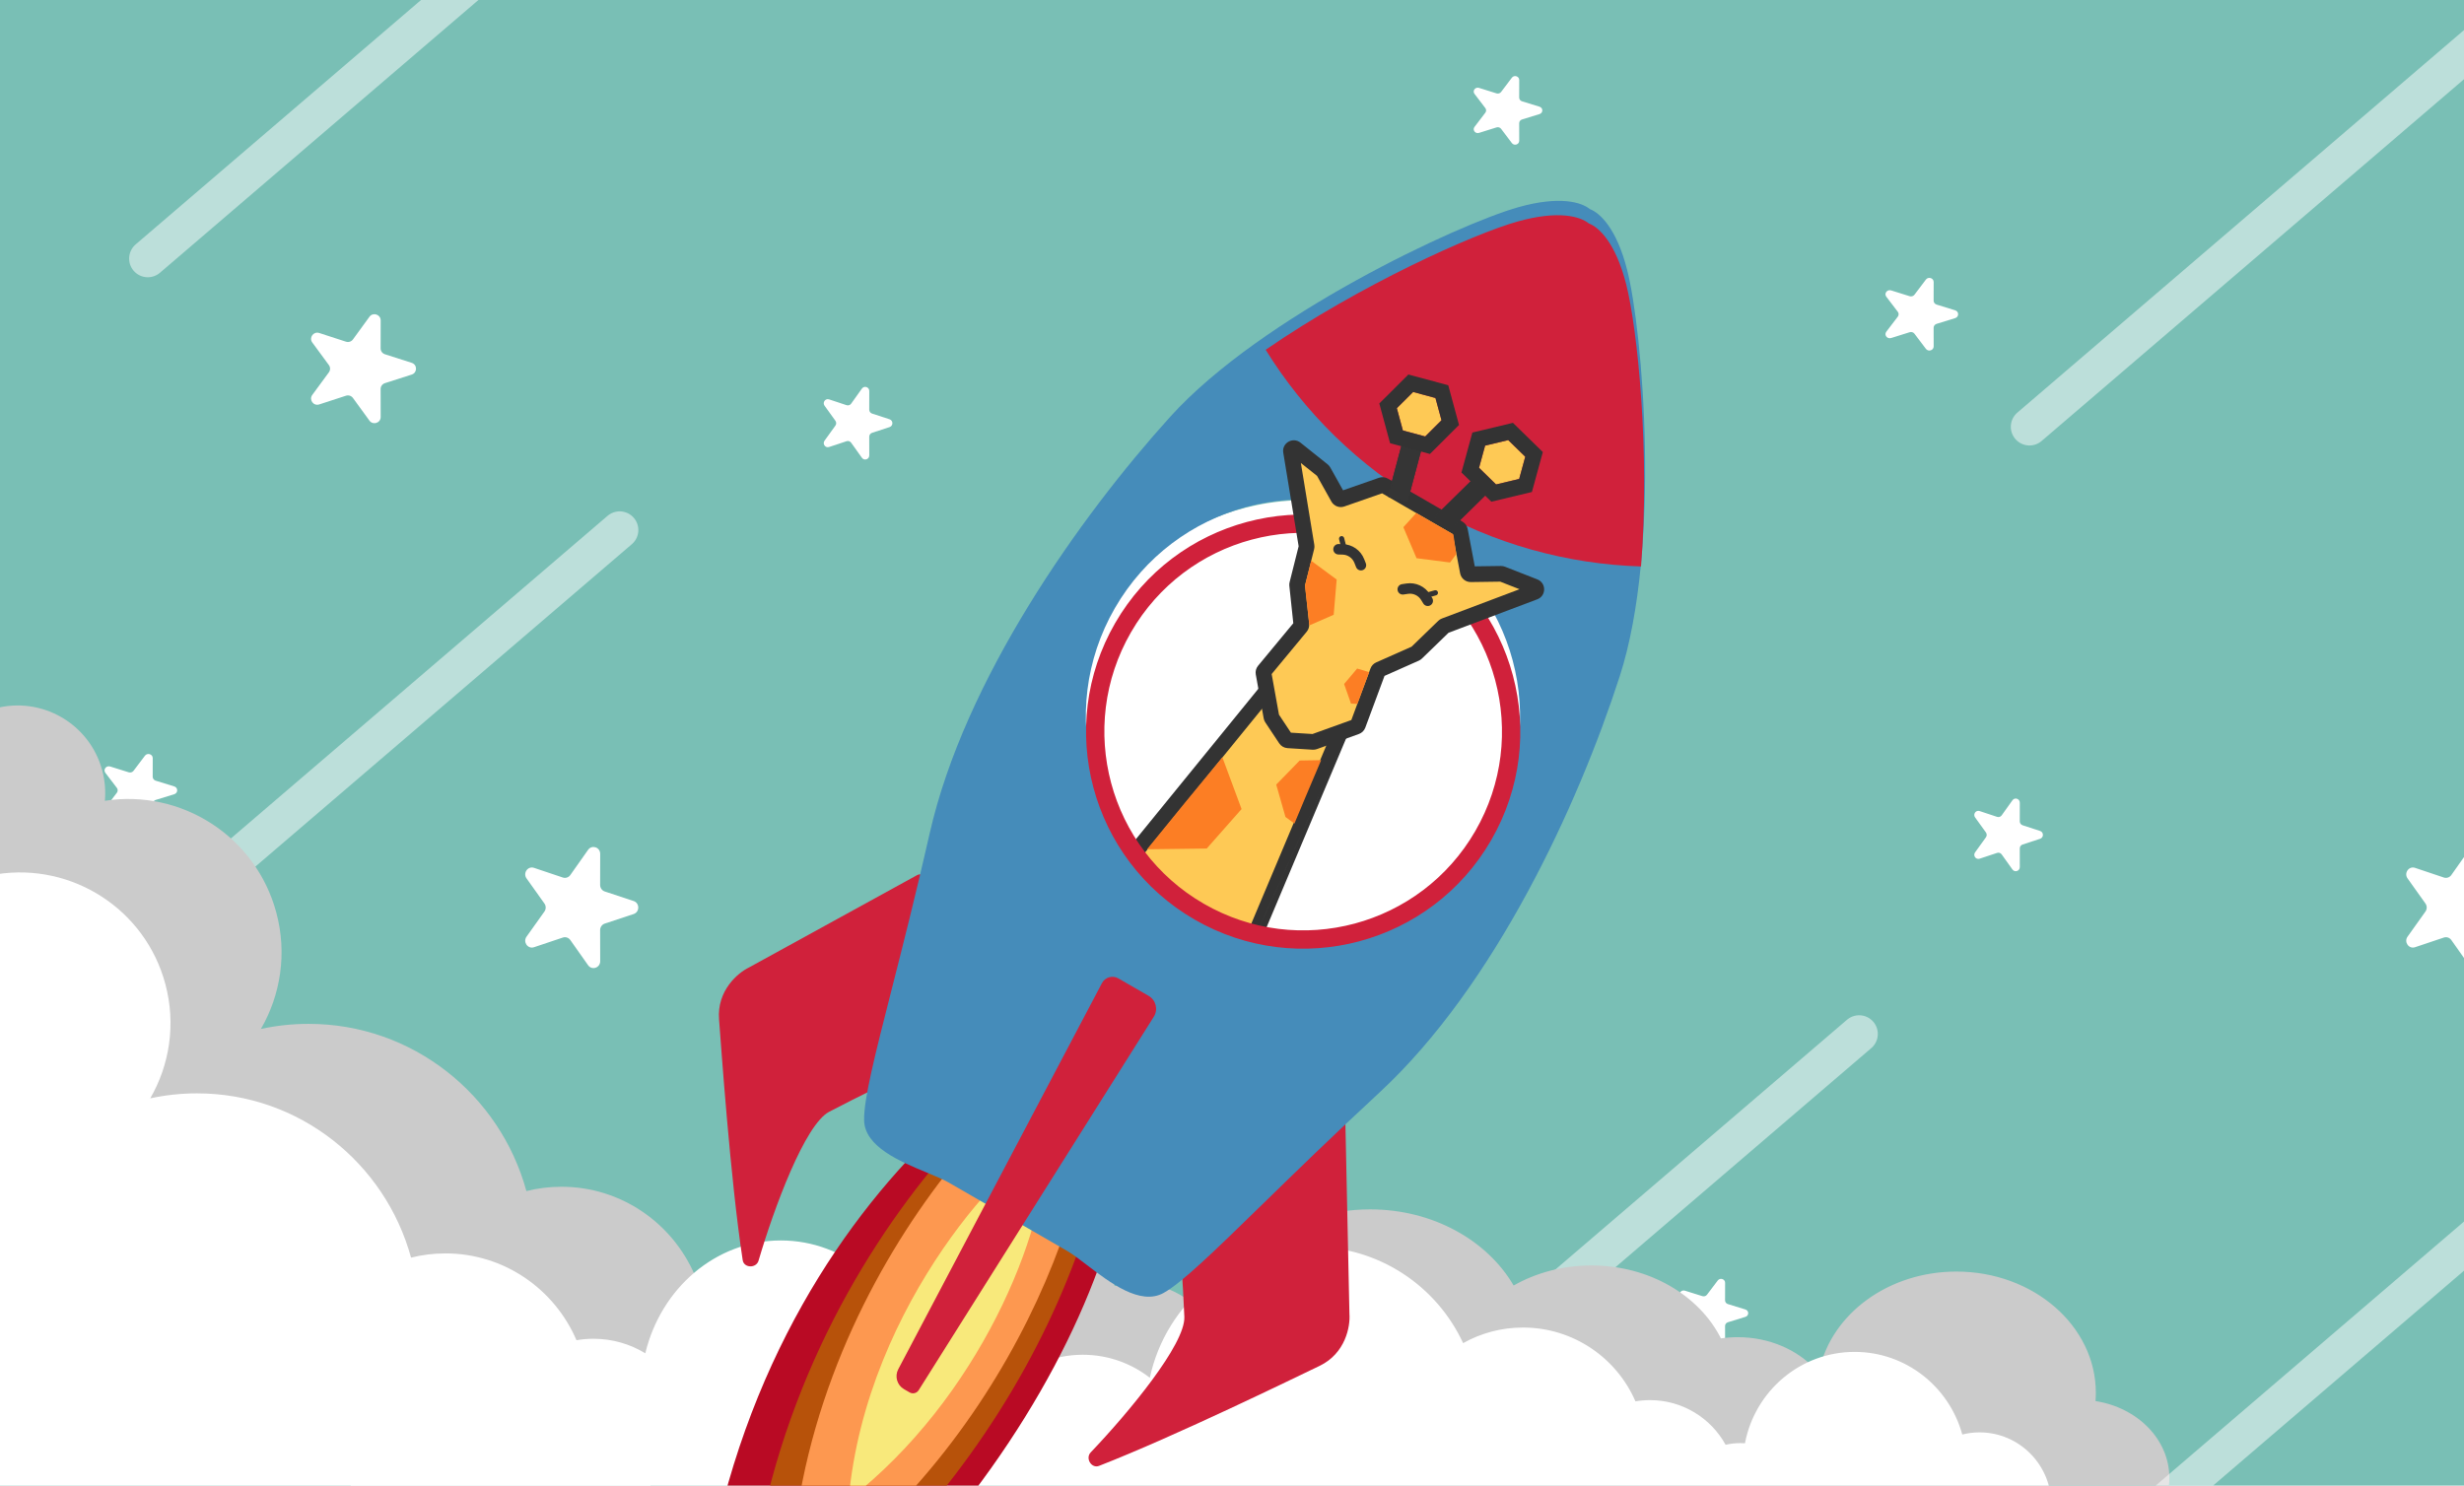 <svg width="660" height="398" viewBox="0 0 660 398" fill="none" xmlns="http://www.w3.org/2000/svg">
<g clip-path="url(#clip0_11374_1227)">
<rect width="660" height="398" fill="#79BFB5"/>
<path opacity="0.5" d="M497.984 277L385.59 373.277" stroke="white" stroke-width="10" stroke-linecap="round"/>
<path opacity="0.5" d="M165.984 142L53.59 238.277" stroke="white" stroke-width="10" stroke-linecap="round"/>
<path d="M467.518 350.819C468.522 351.129 468.522 352.488 467.518 352.798L462.824 354.246C462.374 354.385 462.07 354.786 462.071 355.238L462.082 359.956C462.084 360.965 460.733 361.386 460.114 360.568L457.224 356.745C456.947 356.378 456.455 356.225 456.005 356.366L451.318 357.833C450.315 358.148 449.48 357.048 450.102 356.232L453.01 352.422C453.289 352.056 453.289 351.561 453.01 351.196L450.102 347.385C449.48 346.57 450.315 345.47 451.318 345.784L456.005 347.252C456.455 347.392 456.947 347.239 457.224 346.873L460.114 343.05C460.733 342.232 462.084 342.652 462.082 343.661L462.071 348.379C462.07 348.831 462.374 349.232 462.824 349.371L467.518 350.819Z" fill="white"/>
<path d="M412.37 28.584C413.374 28.894 413.374 30.253 412.37 30.563L407.676 32.011C407.227 32.15 406.922 32.551 406.923 33.003L406.934 37.721C406.936 38.731 405.585 39.151 404.967 38.333L402.077 34.51C401.8 34.143 401.307 33.99 400.858 34.131L396.171 35.599C395.168 35.913 394.333 34.813 394.955 33.998L397.862 30.187C398.141 29.822 398.141 29.326 397.862 28.961L394.955 25.15C394.333 24.335 395.168 23.235 396.171 23.549L400.858 25.017C401.307 25.157 401.8 25.004 402.077 24.638L404.967 20.815C405.585 19.997 406.936 20.417 406.934 21.427L406.923 26.145C406.922 26.597 407.227 26.997 407.676 27.136L412.37 28.584Z" fill="white"/>
<path d="M523.702 83.133C524.766 83.461 524.766 84.9 523.702 85.228L518.733 86.762C518.256 86.909 517.934 87.333 517.935 87.812L517.947 92.807C517.949 93.876 516.518 94.321 515.863 93.455L512.803 89.407C512.51 89.019 511.988 88.857 511.513 89.006L506.55 90.56C505.488 90.892 504.604 89.728 505.263 88.865L508.341 84.83C508.636 84.443 508.636 83.918 508.341 83.532L505.263 79.497C504.604 78.633 505.488 77.469 506.55 77.802L511.513 79.356C511.988 79.504 512.51 79.342 512.803 78.954L515.863 74.907C516.518 74.04 517.949 74.485 517.947 75.554L517.935 80.55C517.934 81.028 518.256 81.453 518.733 81.6L523.702 83.133Z" fill="white"/>
<path d="M673.564 241.39C675.218 241.936 675.218 244.335 673.564 244.882L665.833 247.437C665.092 247.682 664.59 248.39 664.592 249.187L664.61 257.513C664.614 259.295 662.388 260.036 661.369 258.592L656.609 251.846C656.153 251.2 655.342 250.929 654.602 251.178L646.882 253.768C645.23 254.322 643.855 252.381 644.879 250.942L649.668 244.217C650.127 243.573 650.127 242.698 649.668 242.054L644.879 235.329C643.855 233.89 645.23 231.949 646.882 232.504L654.602 235.094C655.342 235.342 656.153 235.072 656.609 234.425L661.369 227.679C662.388 226.235 664.614 226.977 664.61 228.758L664.592 237.084C664.59 237.882 665.092 238.589 665.833 238.834L673.564 241.39Z" fill="white"/>
<path d="M169.72 241.39C171.374 241.936 171.374 244.335 169.72 244.882L161.989 247.437C161.249 247.682 160.747 248.39 160.749 249.187L160.766 257.513C160.77 259.295 158.545 260.036 157.526 258.592L152.766 251.846C152.31 251.2 151.498 250.929 150.759 251.178L143.039 253.768C141.387 254.322 140.011 252.381 141.036 250.942L145.825 244.217C146.284 243.573 146.284 242.698 145.825 242.054L141.036 235.329C140.011 233.89 141.387 231.949 143.039 232.504L150.759 235.094C151.498 235.342 152.31 235.072 152.766 234.425L157.526 227.679C158.545 226.235 160.77 226.977 160.766 228.758L160.749 237.084C160.747 237.882 161.249 238.589 161.989 238.834L169.72 241.39Z" fill="white"/>
<path d="M546.455 222.624C547.459 222.952 547.459 224.391 546.455 224.719L541.761 226.253C541.311 226.4 541.007 226.824 541.008 227.303L541.018 232.298C541.021 233.367 539.669 233.812 539.051 232.946L536.161 228.898C535.884 228.51 535.391 228.348 534.942 228.497L530.255 230.051C529.252 230.383 528.417 229.219 529.039 228.356L531.947 224.321C532.225 223.934 532.225 223.409 531.947 223.023L529.039 218.988C528.417 218.124 529.252 216.96 530.255 217.292L534.942 218.846C535.391 218.995 535.884 218.833 536.161 218.445L539.051 214.398C539.669 213.531 541.021 213.976 541.018 215.045L541.008 220.041C541.007 220.519 541.311 220.944 541.761 221.091L546.455 222.624Z" fill="white"/>
<path d="M330.19 239.925C331.194 240.253 331.194 241.693 330.19 242.021L325.496 243.554C325.046 243.701 324.742 244.125 324.743 244.604L324.753 249.599C324.756 250.668 323.404 251.113 322.786 250.247L319.896 246.199C319.619 245.811 319.126 245.649 318.677 245.798L313.99 247.352C312.987 247.685 312.152 246.52 312.774 245.657L315.682 241.622C315.96 241.235 315.96 240.711 315.682 240.324L312.774 236.289C312.152 235.426 312.987 234.261 313.99 234.594L318.677 236.148C319.126 236.297 319.619 236.135 319.896 235.747L322.786 231.699C323.404 230.833 324.756 231.277 324.753 232.346L324.743 237.342C324.742 237.82 325.046 238.245 325.496 238.392L330.19 239.925Z" fill="white"/>
<path d="M55.533 325.35C56.537 325.678 56.537 327.117 55.533 327.445L50.839 328.978C50.389 329.125 50.085 329.55 50.086 330.029L50.097 335.024C50.099 336.093 48.748 336.538 48.129 335.672L45.239 331.624C44.962 331.236 44.47 331.074 44.02 331.223L39.334 332.777C38.331 333.109 37.495 331.945 38.117 331.081L41.025 327.046C41.304 326.66 41.304 326.135 41.025 325.748L38.117 321.713C37.495 320.85 38.331 319.686 39.334 320.018L44.02 321.572C44.47 321.721 44.962 321.559 45.239 321.171L48.129 317.123C48.748 316.257 50.099 316.702 50.097 317.771L50.086 322.766C50.085 323.245 50.389 323.67 50.839 323.816L55.533 325.35Z" fill="white"/>
<path d="M46.666 210.684C47.73 211.012 47.73 212.452 46.666 212.78L41.697 214.313C41.22 214.46 40.898 214.884 40.899 215.363L40.91 220.358C40.913 221.427 39.482 221.872 38.827 221.006L35.767 216.958C35.474 216.57 34.952 216.408 34.477 216.557L29.514 218.111C28.452 218.444 27.568 217.279 28.227 216.416L31.305 212.381C31.6 211.994 31.6 211.47 31.305 211.083L28.227 207.048C27.568 206.185 28.452 205.02 29.514 205.353L34.477 206.907C34.952 207.056 35.474 206.894 35.767 206.506L38.827 202.458C39.482 201.592 40.913 202.037 40.91 203.105L40.899 208.101C40.898 208.58 41.22 209.004 41.697 209.151L46.666 210.684Z" fill="white"/>
<path d="M238.277 112.329C239.281 112.657 239.281 114.096 238.277 114.424L233.583 115.957C233.133 116.104 232.829 116.529 232.83 117.008L232.841 122.003C232.843 123.072 231.492 123.517 230.873 122.651L227.983 118.603C227.706 118.215 227.214 118.053 226.765 118.202L222.077 119.756C221.075 120.088 220.239 118.924 220.862 118.06L223.769 114.025C224.048 113.639 224.048 113.114 223.769 112.727L220.862 108.692C220.239 107.829 221.075 106.665 222.077 106.997L226.765 108.551C227.214 108.7 227.706 108.538 227.983 108.15L230.873 104.102C231.492 103.236 232.843 103.681 232.841 104.75L232.83 109.745C232.829 110.224 233.133 110.649 233.583 110.795L238.277 112.329Z" fill="white"/>
<path d="M110.282 97.207C111.818 97.699 111.818 99.858 110.282 100.35L103.103 102.65C102.415 102.87 101.95 103.507 101.951 104.225L101.968 111.718C101.971 113.322 99.904 113.989 98.959 112.69L94.538 106.618C94.115 106.036 93.362 105.793 92.675 106.016L85.506 108.347C83.972 108.846 82.695 107.1 83.646 105.805L88.093 99.752C88.519 99.172 88.519 98.385 88.093 97.805L83.646 91.753C82.695 90.457 83.972 88.711 85.506 89.21L92.675 91.541C93.362 91.764 94.115 91.521 94.538 90.939L98.959 84.867C99.904 83.568 101.971 84.235 101.968 85.839L101.951 93.332C101.95 94.05 102.415 94.687 103.103 94.907L110.282 97.207Z" fill="white"/>
<path fill-rule="evenodd" clip-rule="evenodd" d="M10.313 288.368C2.926 283.033 -2.74 275.217 -5.283 265.729C-8.162 254.981 -6.498 244.087 -1.468 235.086C-9.234 232.952 -15.694 226.872 -17.93 218.53C-21.282 206.018 -13.857 193.158 -1.345 189.805C11.167 186.452 24.028 193.878 27.381 206.39C28.113 209.124 28.331 211.874 28.094 214.539C48.545 211.352 68.532 224.036 74.01 244.482C76.947 255.443 75.158 266.557 69.891 275.66C74.004 274.769 78.272 274.3 82.649 274.3C110.484 274.3 133.931 293.266 141 319.093C144.005 318.342 147.149 317.943 150.385 317.943C166.381 317.943 180.123 327.687 186.104 341.615C187.611 341.355 189.16 341.22 190.74 341.22C199.04 341.22 206.477 344.947 211.499 350.834C214.808 348.809 218.635 347.652 222.713 347.652C223.247 347.652 223.777 347.672 224.302 347.711C227.674 328.745 243.172 314.412 261.78 314.412C279.327 314.412 294.108 327.157 298.564 344.515C300.459 344.01 302.441 343.742 304.482 343.742C312.787 343.742 320.128 348.183 324.566 354.98C327.908 337.408 345.634 324 367 324C383.811 324 398.369 332.301 405.44 344.4C411.414 341.005 418.578 339.027 426.281 339.027C441.815 339.027 455.16 347.07 460.968 358.567C462.431 358.353 463.935 358.241 465.469 358.241C473.962 358.241 481.525 361.657 486.394 366.975C486.714 366.983 487.032 366.996 487.349 367.015C490.65 352.006 505.819 340.663 524.034 340.663C544.662 340.663 561.385 355.211 561.385 373.158C561.385 373.898 561.357 374.633 561.301 375.361C572.543 377.101 581.078 385.647 581.078 395.927C581.078 407.464 570.328 416.816 557.066 416.816C547.842 416.816 539.832 412.291 535.811 405.653H524.086L524.034 405.653L523.982 405.653H485.86L485.794 405.653L485.727 405.653H483.125V405.515C479.785 405.168 476.673 404.176 473.957 402.687C471.291 403.456 468.437 403.874 465.469 403.874C465 403.874 464.533 403.863 464.07 403.842V403.874H426.307H426.281H426.254H296.121V396.535H261.832L261.78 396.535L261.727 396.535H222.776L222.713 396.535L222.651 396.535H219.987V396.361C215.339 395.763 211.123 393.654 207.774 390.504C203.098 394.259 197.179 396.502 190.74 396.502C190.257 396.502 189.777 396.489 189.3 396.464V396.502H16.356V396.019C14.481 396.336 12.554 396.502 10.589 396.502C-8.514 396.502 -24 380.87 -24 361.587C-24 342.304 -8.514 326.672 10.589 326.672C11.642 326.672 12.683 326.72 13.712 326.813C14.037 325.629 14.479 324.483 15.027 323.393C11.065 320.04 8.05 315.487 6.605 310.094C4.532 302.357 6.123 294.501 10.313 288.368Z" fill="#CBCBCB"/>
<path fill-rule="evenodd" clip-rule="evenodd" d="M160.562 405.563H132.587C132.575 405.563 132.562 405.563 132.55 405.563C132.538 405.563 132.526 405.563 132.513 405.563H106.952C106.938 405.563 106.923 405.563 106.908 405.563C106.893 405.563 106.879 405.563 106.864 405.563H105.119V405.456C97.729 404.564 92 398.215 92 390.515C92 382.204 98.675 375.466 106.908 375.466C107.259 375.466 107.607 375.478 107.951 375.502C110.165 363.825 120.336 355 132.55 355C144.068 355 153.769 362.847 156.694 373.534C157.938 373.223 159.239 373.058 160.578 373.058C169.47 373.058 176.679 380.335 176.679 389.311C176.679 397.677 170.417 404.566 162.366 405.464V405.563H160.594C160.588 405.563 160.583 405.563 160.578 405.563C160.573 405.563 160.567 405.563 160.562 405.563Z" fill="white"/>
<path fill-rule="evenodd" clip-rule="evenodd" d="M-18.289 306.742C-25.547 301.501 -31.114 293.821 -33.611 284.5C-36.441 273.942 -34.806 263.239 -29.864 254.395C-37.493 252.299 -43.84 246.325 -46.036 238.131C-49.33 225.838 -42.035 213.203 -29.743 209.91C-17.45 206.616 -4.815 213.911 -1.522 226.203C-0.802 228.889 -0.588 231.591 -0.821 234.209C19.271 231.078 38.907 243.54 44.289 263.627C47.175 274.395 45.417 285.314 40.243 294.257C44.283 293.382 48.477 292.921 52.776 292.921C80.123 292.921 103.158 311.554 110.102 336.928C113.055 336.19 116.144 335.798 119.323 335.798C135.038 335.798 148.539 345.37 154.415 359.053C155.896 358.799 157.417 358.666 158.97 358.666C164.048 358.666 168.797 360.086 172.849 362.554C177.02 345.17 191.691 332.329 209.149 332.329C226.388 332.329 240.91 344.85 245.287 361.903C247.149 361.407 249.096 361.143 251.101 361.143C258.746 361.143 265.559 364.974 269.974 370.949C275.203 365.991 282.267 362.95 290.042 362.95C296.81 362.95 303.04 365.255 307.99 369.123C312.295 349.049 330.14 334 351.5 334C369.411 334 384.851 344.582 391.908 359.835C396.65 357.174 402.12 355.657 407.944 355.657C421.435 355.657 433.024 363.798 438.069 375.434C439.339 375.218 440.645 375.105 441.978 375.105C450.695 375.105 458.284 379.935 462.215 387.064C463.483 386.775 464.802 386.622 466.156 386.622C466.575 386.622 466.99 386.637 467.401 386.666C470.045 372.721 482.191 362.183 496.776 362.183C510.53 362.183 522.116 371.554 525.608 384.316C527.094 383.944 528.647 383.747 530.246 383.747C540.865 383.747 549.473 392.436 549.473 403.155C549.473 413.145 541.996 421.372 532.382 422.445V422.563H530.258H530.246H530.234H496.82L496.776 422.563L496.734 422.563H466.209L466.156 422.563L466.104 422.563H464.019V422.435C460.228 421.978 456.803 420.317 454.129 417.842C450.599 420.03 446.436 421.293 441.978 421.293C441.57 421.293 441.164 421.283 440.762 421.262V421.293H407.944H363.747C359.856 422.405 355.747 423 351.5 423C347.252 423 343.144 422.405 339.253 421.293H294.904V420.89C293.323 421.155 291.698 421.293 290.042 421.293C279.736 421.293 270.679 415.95 265.49 407.882C262.148 410.563 258.138 412.333 253.778 412.852V413.01H251.119L251.101 413.01L251.082 413.01H209.201L209.149 413.01L209.097 413.01H170.833L170.768 413.01L170.704 413.01H168.09V412.839C167.098 412.711 166.125 412.513 165.177 412.25C163.185 412.725 161.106 412.977 158.97 412.977C158.495 412.977 158.024 412.964 157.555 412.94V412.977H-12.352V412.502C-14.195 412.814 -16.088 412.977 -18.018 412.977C-36.786 412.977 -52 397.62 -52 378.675C-52 359.731 -36.786 344.374 -18.018 344.374C-16.984 344.374 -15.961 344.42 -14.95 344.512C-14.63 343.349 -14.197 342.223 -13.659 341.152C-17.55 337.858 -20.513 333.385 -21.932 328.087C-23.969 320.485 -22.407 312.767 -18.289 306.742Z" fill="white"/>
<path opacity="0.5" d="M151.984 -27L39.59 69.277" stroke="white" stroke-width="10" stroke-linecap="round"/>
<path opacity="0.5" d="M690.171 308L527.651 447.212" stroke="white" stroke-width="10" stroke-linecap="round"/>
<circle cx="349.735" cy="198.549" r="64.558" fill="white"/>
<path d="M299.742 274.361C275.563 274.147 184.547 337.616 185.723 468.876C275.868 410.958 315.241 317.673 299.742 274.361Z" fill="#B90A24"/>
<path d="M298.703 273.761C281.122 275.098 201.536 340.976 199.188 448.756C272.074 398.933 302.441 321.87 298.703 273.761Z" fill="#B7520A"/>
<path d="M293.231 279.899C279.184 280.931 213.168 342.084 211.501 427.97C269.652 388.408 296.312 318.246 293.231 279.899Z" fill="#FD9850"/>
<path d="M280.325 306.428C272.289 307.687 232.038 348.499 227.303 401.802C262.128 374.719 280.387 330.058 280.325 306.428Z" fill="#F8E97B"/>
<path d="M335.159 237.939L325.252 240.901L321.51 247.87L328.261 248.028L335.178 248.282L337.428 242.852L335.159 237.939Z" fill="#FC7E24"/>
<path d="M200.646 259.181L245.608 234.479C246.975 233.728 248.636 234.759 248.57 236.317L246.514 284.493C246.484 285.201 246.087 285.838 245.456 286.161C240.747 288.577 229.853 293.758 222.079 297.866C215.604 301.288 207.326 323.606 203.184 337.74C202.569 339.839 199.267 339.764 198.936 337.602C195.59 315.716 193.126 279.747 192.604 273.11C191.991 265.327 197.71 260.581 200.646 259.181Z" fill="#D0213B"/>
<path d="M361.456 352.025L360.368 300.735C360.335 299.176 358.611 298.253 357.295 299.089L316.601 324.957C316.003 325.337 315.65 326 315.685 326.708C315.947 331.994 316.908 344.019 317.237 352.806C317.511 360.124 302.322 378.452 292.153 389.106C290.643 390.689 292.358 393.51 294.396 392.716C315.023 384.671 347.405 368.82 353.414 365.954C360.46 362.593 361.711 355.268 361.456 352.025Z" fill="#D0213B"/>
<path d="M307.105 256.711L332.38 256.946C332.535 256.947 332.676 256.855 332.736 256.712L362.524 185.595C362.599 185.418 362.529 185.213 362.362 185.117L345.901 175.613C345.738 175.519 345.532 175.556 345.413 175.701L296.333 235.704C296.237 235.821 296.22 235.985 296.289 236.12L306.767 256.503C306.833 256.629 306.963 256.709 307.105 256.711Z" fill="#FEC955"/>
<path fill-rule="evenodd" clip-rule="evenodd" d="M365.2 186.832C365.685 185.681 365.248 184.355 364.18 183.739L347.97 174.38C346.93 173.78 345.602 174.031 344.834 174.975L295.918 235.075C295.296 235.84 295.178 236.899 295.619 237.771L305.842 258.007C306.254 258.824 307.086 259.338 308.001 259.34L332.985 259.407C333.982 259.409 334.89 258.805 335.281 257.876L333.367 257.078L333.363 257.076M333.367 257.078L335.281 257.876L365.2 186.832M360.786 186.63L331.901 255.216L309.089 255.156L299.834 236.834L347.118 178.739L360.786 186.63ZM333.043 255.22C333.042 255.22 333.042 255.22 333.041 255.22Z" fill="#333333"/>
<path d="M327.423 202.894L317.105 215.413L307.239 227.532L323.235 227.324L332.562 216.752L327.423 202.894Z" fill="#FC7E24"/>
<path d="M353.881 203.652L348.124 203.752L341.849 210.2L344.321 218.866L346.724 220.636L349.611 213.724L353.881 203.652Z" fill="#FC7E24"/>
<path fill-rule="evenodd" clip-rule="evenodd" d="M406.738 55.501C417.791 52.397 423.593 54.176 425.847 56.014C428.565 57.047 433.006 61.182 435.844 72.306C440.017 88.661 445.029 146.564 433.856 181.177C422.682 215.789 400.383 264.123 369.442 292.745C357.048 304.21 346.631 314.37 338.065 322.724L338.065 322.724C325.246 335.227 316.575 343.683 311.642 346.408C305.42 349.844 297.289 343.618 291.095 338.877L291.095 338.876C289.095 337.345 287.298 335.969 285.832 335.123L265.917 323.625L254.138 316.824C252.672 315.978 250.582 315.109 248.256 314.143L248.255 314.143C241.052 311.15 231.595 307.221 231.46 300.115C231.353 294.48 234.341 282.743 238.759 265.39L238.759 265.389C241.711 253.794 245.301 239.692 249.033 223.227C258.35 182.12 289.059 138.641 313.447 111.659C337.836 84.676 390.488 60.065 406.738 55.501ZM319.929 242.329C292.116 226.27 282.586 190.705 298.644 162.891C314.703 135.077 350.268 125.548 378.082 141.606C405.895 157.664 415.425 193.23 399.367 221.043C383.309 248.857 347.743 258.387 319.929 242.329Z" fill="#458CBA"/>
<g filter="url(#filter0_d_11374_1227)">
<path fill-rule="evenodd" clip-rule="evenodd" d="M322.441 238.116C296.973 223.412 288.247 190.846 302.951 165.378C317.655 139.91 350.221 131.184 375.689 145.888C401.157 160.592 409.883 193.158 395.179 218.626C380.475 244.094 347.909 252.82 322.441 238.116ZM319.989 242.363C292.175 226.305 282.646 190.74 298.704 162.926C314.762 135.112 350.328 125.582 378.141 141.641C405.955 157.699 415.485 193.264 399.427 221.078C383.368 248.892 347.803 258.422 319.989 242.363Z" fill="#D0213B"/>
</g>
<g filter="url(#filter1_d_11374_1227)">
<path fill-rule="evenodd" clip-rule="evenodd" d="M439.56 147.756C442.018 117.143 438.584 83.913 435.584 72.156C432.747 61.033 428.305 56.898 425.587 55.864C423.333 54.026 417.531 52.247 406.478 55.351C394.796 58.632 364.301 72.273 339.019 89.708C349.343 106.395 363.826 120.842 382.01 131.34C400.194 141.839 419.947 147.158 439.56 147.756Z" fill="#D0213B"/>
</g>
<path fill-rule="evenodd" clip-rule="evenodd" d="M380.702 135.805L390.686 141.569C390.88 141.681 391.015 141.871 391.057 142.09L393.175 153.218C393.245 153.584 393.569 153.848 393.942 153.842L402.069 153.728C402.168 153.726 402.267 153.744 402.36 153.781L411.017 157.17C411.67 157.426 411.669 158.347 411.015 158.594L386.987 167.661C386.889 167.698 386.801 167.754 386.726 167.827L379.4 174.928C379.336 174.99 379.261 175.04 379.179 175.076L369.477 179.386C369.29 179.469 369.145 179.623 369.073 179.815L363.727 194.217C363.649 194.426 363.483 194.59 363.272 194.666L352.022 198.716C351.923 198.751 351.819 198.766 351.714 198.759L344.993 198.339C344.753 198.324 344.533 198.197 344.399 197.996L340.675 192.386C340.617 192.299 340.578 192.201 340.559 192.098L338.441 180.33C338.401 180.109 338.46 179.883 338.603 179.711L348.402 167.88C348.532 167.723 348.593 167.52 348.572 167.316L347.453 156.759C347.443 156.67 347.45 156.58 347.471 156.494L349.958 146.598C349.983 146.498 349.987 146.393 349.97 146.29L345.809 120.947C345.696 120.258 346.493 119.796 347.041 120.233L354.305 126.036C354.383 126.098 354.448 126.175 354.496 126.262L358.461 133.357C358.643 133.683 359.033 133.832 359.385 133.709L370.08 129.98C370.291 129.906 370.524 129.928 370.717 130.04L380.702 135.805Z" fill="#FEC955"/>
<path fill-rule="evenodd" clip-rule="evenodd" d="M393.125 141.71C392.968 140.889 392.46 140.174 391.733 139.755L371.765 128.226C371.038 127.806 370.166 127.723 369.376 127.999L359.746 131.356L356.334 125.248C356.152 124.923 355.908 124.635 355.616 124.401L348.352 118.599C346.297 116.957 343.307 118.69 343.732 121.275L347.849 146.346L345.429 155.973C345.348 156.298 345.324 156.635 345.36 156.968L346.42 166.969L336.977 178.37C336.443 179.015 336.22 179.863 336.369 180.69L338.488 192.458C338.557 192.843 338.705 193.21 338.922 193.537L342.646 199.148C343.146 199.901 343.971 200.377 344.873 200.433L351.594 200.853C351.985 200.878 352.377 200.822 352.746 200.69L363.996 196.64C364.786 196.356 365.41 195.739 365.701 194.954L370.853 181.076L380.044 176.994C380.351 176.858 380.631 176.669 380.871 176.436L388 169.527L411.77 160.557C414.221 159.632 414.226 156.176 411.778 155.217L403.12 151.828C402.772 151.692 402.401 151.625 402.028 151.63L395.032 151.728L393.125 141.71ZM389.104 143.075L391.107 153.598C391.368 154.971 392.583 155.96 393.983 155.94L401.846 155.83L407.018 157.855L386.232 165.698C385.867 165.836 385.535 166.047 385.255 166.318L378.098 173.255L368.612 177.468C367.911 177.78 367.366 178.359 367.099 179.077L361.967 192.901L351.558 196.648L345.782 196.287L342.582 191.465L340.622 180.578L350.028 169.221C350.516 168.631 350.746 167.87 350.665 167.107L349.571 156.785L351.999 147.118C352.094 146.741 352.111 146.347 352.047 145.962L348.448 124.039L352.788 127.506L356.623 134.371C357.306 135.593 358.77 136.15 360.089 135.69L370.204 132.163L389.104 143.075Z" fill="#333333"/>
<path d="M358.038 155.267L351.212 150.227L349.539 156.958L350.731 167.542L357.238 164.702L358.038 155.267Z" fill="#FC7E24"/>
<path d="M363.58 188.595L366.728 180.077L363.526 179.108L360.03 183.247L361.872 188.488L363.58 188.595Z" fill="#FC7E24"/>
<path d="M379.35 137.443L375.903 141.24L379.432 149.551L388.4 150.699L390.066 148.469L389.308 143.192L379.35 137.443Z" fill="#FC7E24"/>
<path fill-rule="evenodd" clip-rule="evenodd" d="M395.674 127.746L398.973 131.08L388.126 141.749L384.826 138.415L395.674 127.746ZM399.515 131.085L388.124 142.288L384.285 138.41L395.676 127.206L399.515 131.085Z" fill="#353535"/>
<path d="M375.909 117.384L381.178 118.805L377.007 134.467L371.738 133.046L375.909 117.384Z" fill="#353535"/>
<path d="M403.985 117.906L397.798 119.389L396.174 125.329L400.736 129.786L406.923 128.304L408.548 122.364L403.985 117.906Z" fill="#FEC955"/>
<path d="M384.495 106.628L378.517 105.016L374.156 109.364L375.772 115.323L381.75 116.935L386.112 112.587L384.495 106.628Z" fill="#FEC955"/>
<path fill-rule="evenodd" clip-rule="evenodd" d="M377.15 159.093C378.54 158.886 379.918 159.529 380.653 160.726L381.244 161.688C381.649 162.348 382.511 162.554 383.171 162.149C383.831 161.744 384.037 160.882 383.632 160.222L383.042 159.26C381.719 157.105 379.238 155.948 376.737 156.321L375.529 156.502C374.764 156.616 374.236 157.329 374.35 158.094C374.464 158.86 375.177 159.388 375.943 159.274L377.15 159.093Z" fill="#333333"/>
<path fill-rule="evenodd" clip-rule="evenodd" d="M385.153 158.628C385.047 158.256 384.659 158.04 384.287 158.146L381.404 158.962C381.031 159.068 380.815 159.455 380.921 159.827C381.026 160.199 381.414 160.415 381.786 160.309L384.669 159.493C385.042 159.387 385.258 159 385.153 158.628Z" fill="#333333"/>
<path fill-rule="evenodd" clip-rule="evenodd" d="M362.788 150.801C362.273 149.494 361.027 148.622 359.623 148.584L358.495 148.554C357.721 148.533 357.111 147.889 357.131 147.115C357.152 146.342 357.796 145.731 358.57 145.752L359.698 145.782C362.226 145.85 364.468 147.421 365.396 149.773L365.843 150.909C366.127 151.629 365.774 152.443 365.054 152.727C364.334 153.011 363.52 152.657 363.236 151.937L362.788 150.801Z" fill="#333333"/>
<path fill-rule="evenodd" clip-rule="evenodd" d="M359.19 143.638C359.565 143.544 359.946 143.771 360.041 144.147L360.775 147.052C360.87 147.427 360.643 147.808 360.268 147.903C359.893 147.997 359.512 147.769 359.417 147.394L358.683 144.489C358.588 144.114 358.815 143.733 359.19 143.638Z" fill="#333333"/>
<path d="M399.515 131.085L395.676 127.206L384.285 138.41L388.124 142.288L399.515 131.085Z" fill="#333333"/>
<path fill-rule="evenodd" clip-rule="evenodd" d="M380.71 119.073L376.181 117.852L372.206 132.778L376.735 133.999L380.71 119.073ZM375.909 117.384L371.738 133.046L377.007 134.467L381.178 118.805L375.909 117.384Z" fill="#353535"/>
<path fill-rule="evenodd" clip-rule="evenodd" d="M405.25 113.282L394.388 115.884L391.461 126.584L399.471 134.41L410.333 131.808L413.26 121.108L405.25 113.282ZM406.923 128.304L400.736 129.786L396.174 125.329L397.798 119.388L403.985 117.906L408.548 122.364L406.923 128.304Z" fill="#333333"/>
<path fill-rule="evenodd" clip-rule="evenodd" d="M387.923 103.21L377.247 100.332L369.457 108.097L372.345 118.741L383.021 121.619L390.81 113.854L387.923 103.21ZM381.751 116.935L375.772 115.323L374.156 109.364L378.517 105.016L384.495 106.628L386.112 112.587L381.751 116.935Z" fill="#333333"/>
<path fill-rule="evenodd" clip-rule="evenodd" d="M302.305 263.705C302.305 263.705 302.305 263.705 302.305 263.705L307.668 266.801C309.633 267.936 310.262 270.476 309.053 272.396L246.073 372.445C245.56 373.26 244.494 373.524 243.66 373.043V373.043L242.14 372.165C240.279 371.09 239.599 368.736 240.602 366.835L295.167 263.387C296.006 261.795 298 261.22 299.558 262.119L302.305 263.705C302.305 263.705 302.305 263.705 302.305 263.705V263.705Z" fill="#D0213B"/>
<path opacity="0.5" d="M747.139 -60L543.61 114.344" stroke="white" stroke-width="10" stroke-linecap="round"/>
</g>
<defs>
<filter id="filter0_d_11374_1227" x="286.903" y="133.84" width="124.324" height="124.324" filterUnits="userSpaceOnUse" color-interpolation-filters="sRGB">
<feFlood flood-opacity="0" result="BackgroundImageFix"/>
<feColorMatrix in="SourceAlpha" type="matrix" values="0 0 0 0 0 0 0 0 0 0 0 0 0 0 0 0 0 0 127 0" result="hardAlpha"/>
<feOffset dy="4"/>
<feGaussianBlur stdDeviation="2"/>
<feComposite in2="hardAlpha" operator="out"/>
<feColorMatrix type="matrix" values="0 0 0 0 0 0 0 0 0 0 0 0 0 0 0 0 0 0 0.25 0"/>
<feBlend mode="normal" in2="BackgroundImageFix" result="effect1_dropShadow_11374_1227"/>
<feBlend mode="normal" in="SourceGraphic" in2="effect1_dropShadow_11374_1227" result="shape"/>
</filter>
<filter id="filter1_d_11374_1227" x="335.019" y="53.661" width="109.38" height="102.095" filterUnits="userSpaceOnUse" color-interpolation-filters="sRGB">
<feFlood flood-opacity="0" result="BackgroundImageFix"/>
<feColorMatrix in="SourceAlpha" type="matrix" values="0 0 0 0 0 0 0 0 0 0 0 0 0 0 0 0 0 0 127 0" result="hardAlpha"/>
<feOffset dy="4"/>
<feGaussianBlur stdDeviation="2"/>
<feComposite in2="hardAlpha" operator="out"/>
<feColorMatrix type="matrix" values="0 0 0 0 0 0 0 0 0 0 0 0 0 0 0 0 0 0 0.25 0"/>
<feBlend mode="normal" in2="BackgroundImageFix" result="effect1_dropShadow_11374_1227"/>
<feBlend mode="normal" in="SourceGraphic" in2="effect1_dropShadow_11374_1227" result="shape"/>
</filter>
<clipPath id="clip0_11374_1227">
<rect width="660" height="398" fill="white"/>
</clipPath>
</defs>
</svg>

